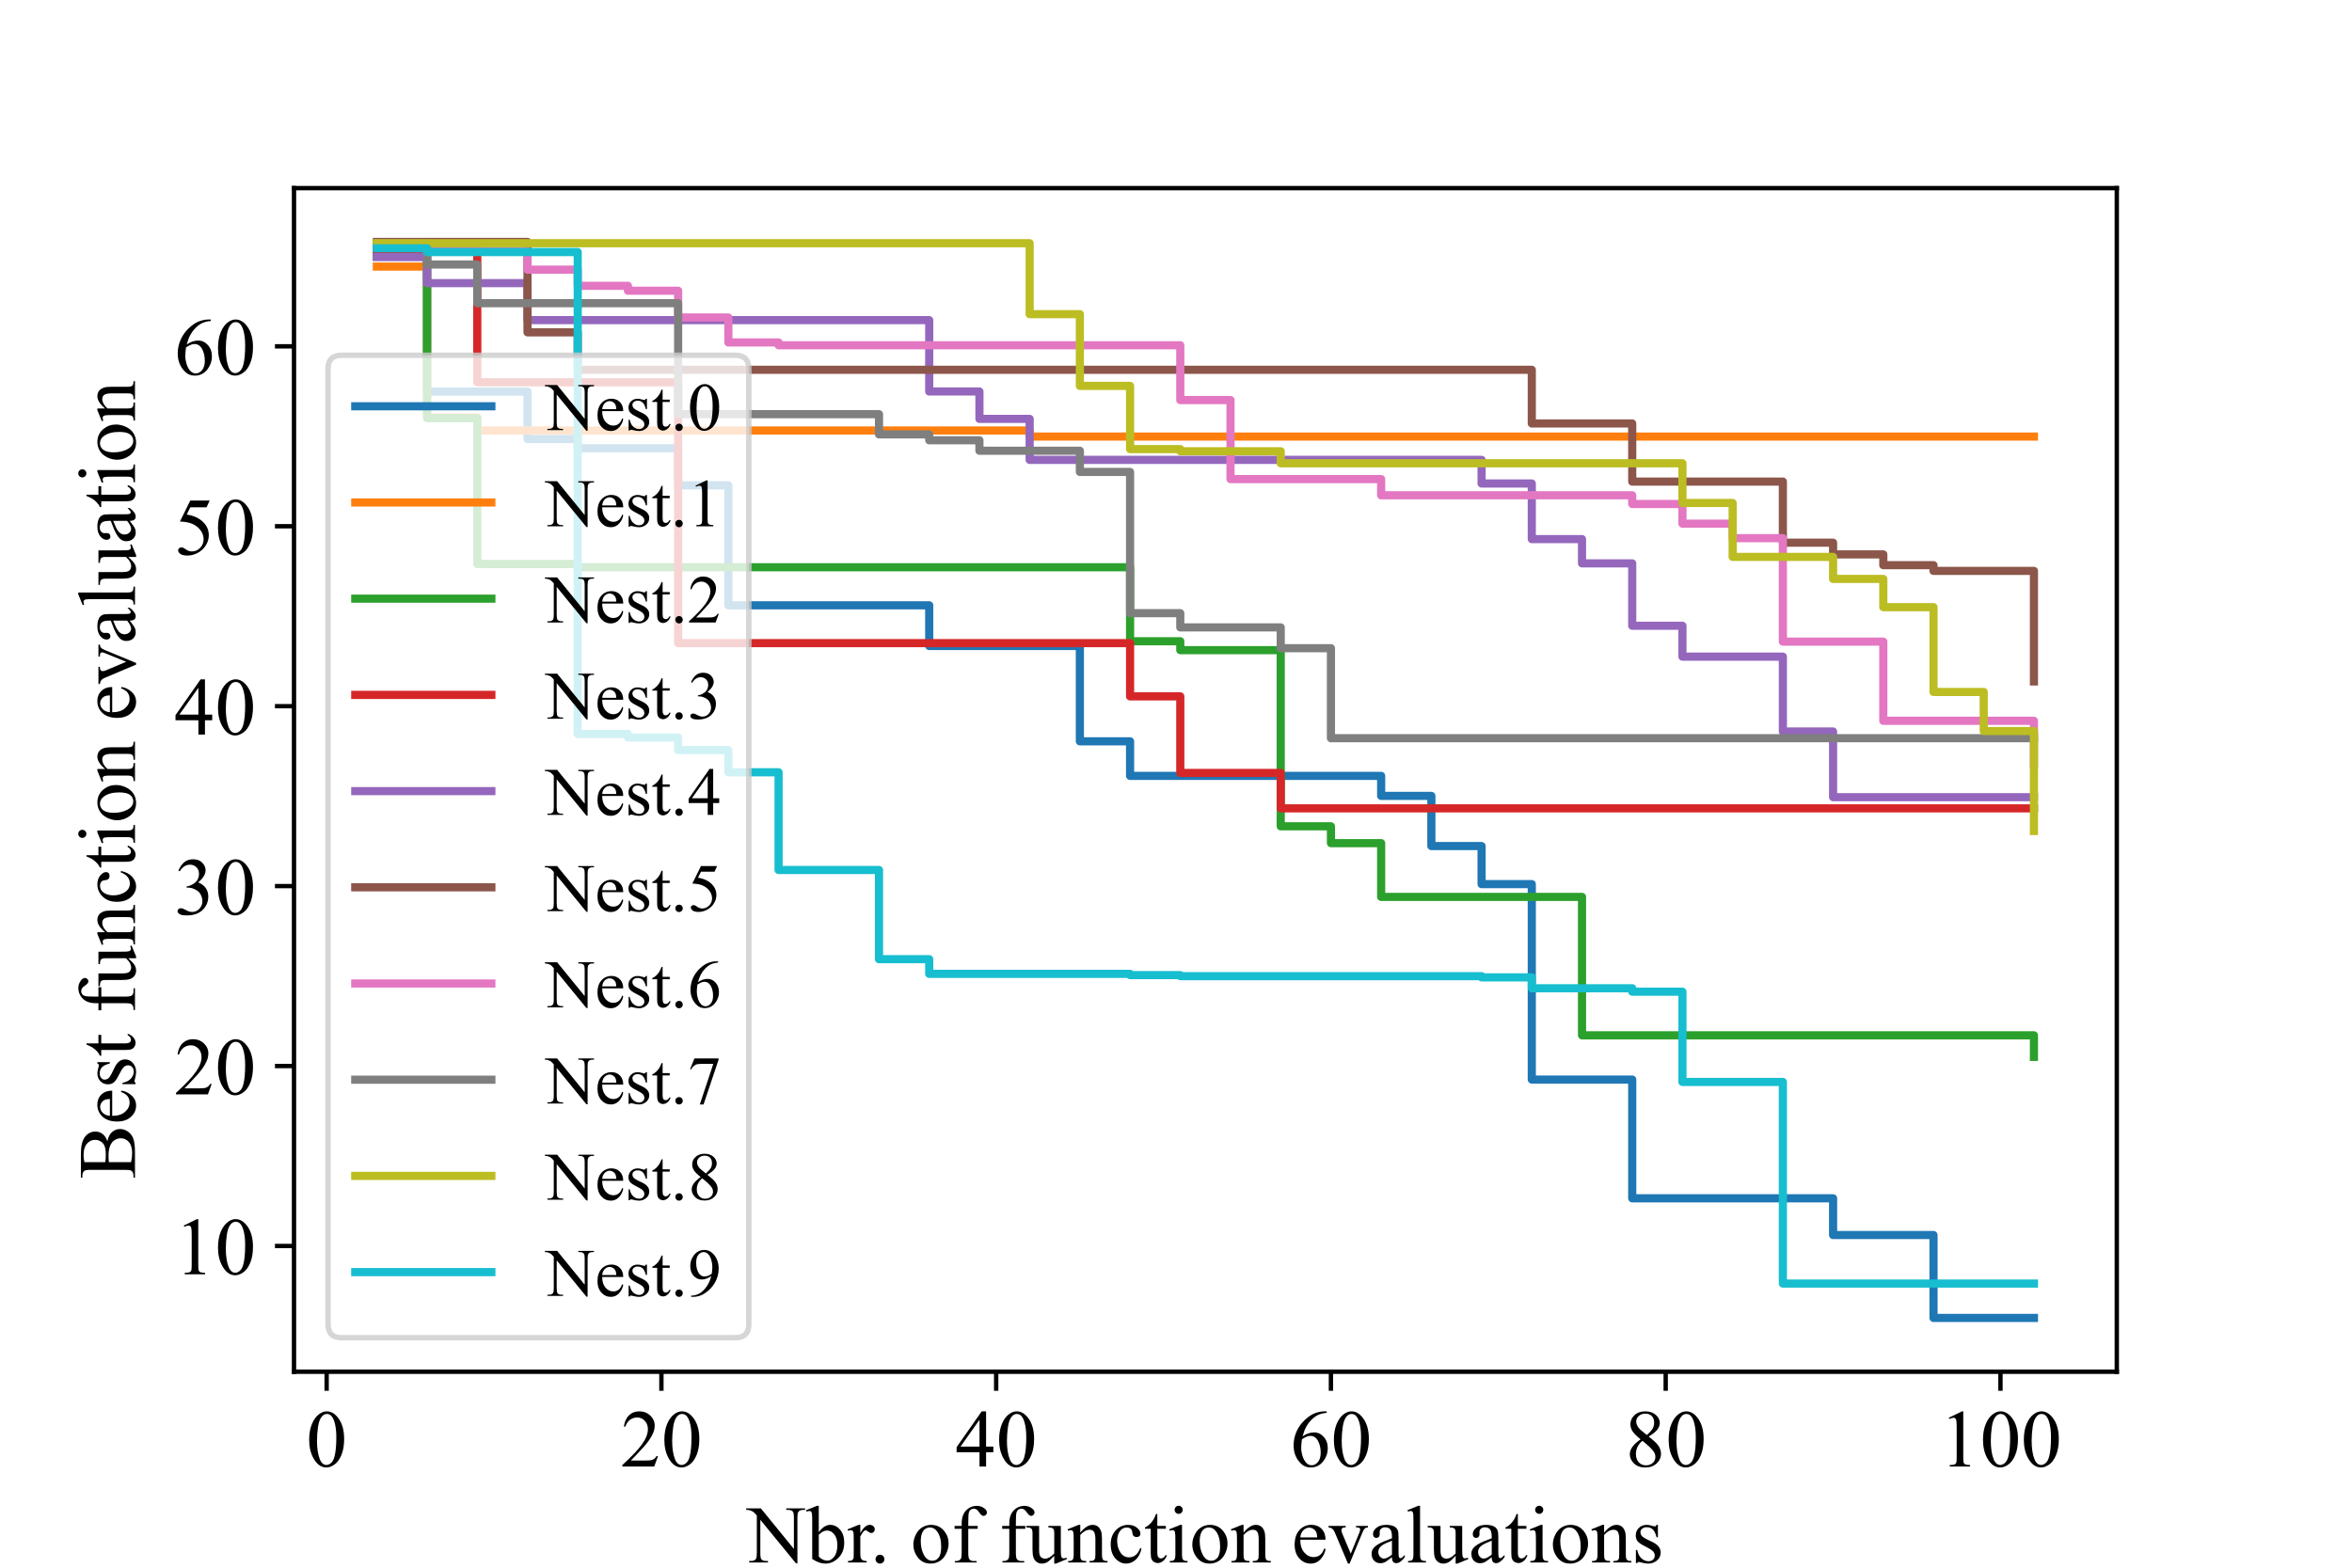 <?xml version="1.0" encoding="utf-8" standalone="no"?>
<!DOCTYPE svg PUBLIC "-//W3C//DTD SVG 1.1//EN"
  "http://www.w3.org/Graphics/SVG/1.1/DTD/svg11.dtd">
<!-- Created with matplotlib (https://matplotlib.org/) -->
<svg height="288pt" version="1.1" viewBox="0 0 432 288" width="432pt" xmlns="http://www.w3.org/2000/svg" xmlns:xlink="http://www.w3.org/1999/xlink">
 <defs>
  <style type="text/css">*{stroke-linecap:butt;stroke-linejoin:round;}</style>
 </defs>
 <g id="figure_1">
  <g id="patch_1">
   <path d="M 0 288 
L 432 288 
L 432 0 
L 0 0 
z
" style="fill:#ffffff;"/>
  </g>
  <g id="axes_1">
   <g id="patch_2">
    <path d="M 54 252 
L 388.8 252 
L 388.8 34.56 
L 54 34.56 
z
" style="fill:#ffffff;"/>
   </g>
   <g id="matplotlib.axis_1">
    <g id="xtick_1">
     <g id="line2d_1">
      <defs>
       <path d="M 0 0 
L 0 3.5 
" id="me12322fa14" style="stroke:#000000;stroke-width:0.8;"/>
      </defs>
      <g>
       <use style="stroke:#000000;stroke-width:0.8;" x="59.995" xlink:href="#me12322fa14" y="252"/>
      </g>
     </g>
     <g id="text_1">
      <!-- 0 -->
      <g transform="translate(56.245 269.416)scale(0.15 -0.15)">
       <defs>
        <path d="M 3.609 32.719 
Q 3.609 44.047 7.031 52.219 
Q 10.453 60.406 16.109 64.406 
Q 20.516 67.578 25.203 67.578 
Q 32.812 67.578 38.875 59.812 
Q 46.438 50.203 46.438 33.734 
Q 46.438 22.219 43.109 14.156 
Q 39.797 6.109 34.641 2.469 
Q 29.5 -1.172 24.703 -1.172 
Q 15.234 -1.172 8.938 10.016 
Q 3.609 19.438 3.609 32.719 
z
M 13.188 31.5 
Q 13.188 17.828 16.547 9.188 
Q 19.344 1.906 24.859 1.906 
Q 27.484 1.906 30.312 4.266 
Q 33.156 6.641 34.625 12.203 
Q 36.859 20.609 36.859 35.891 
Q 36.859 47.219 34.516 54.781 
Q 32.766 60.406 29.984 62.75 
Q 27.984 64.359 25.141 64.359 
Q 21.828 64.359 19.234 61.375 
Q 15.719 57.328 14.453 48.625 
Q 13.188 39.938 13.188 31.5 
z
" id="TimesNewRomanPSMT-48"/>
       </defs>
       <use xlink:href="#TimesNewRomanPSMT-48"/>
      </g>
     </g>
    </g>
    <g id="xtick_2">
     <g id="line2d_2">
      <g>
       <use style="stroke:#000000;stroke-width:0.8;" x="121.483" xlink:href="#me12322fa14" y="252"/>
      </g>
     </g>
     <g id="text_2">
      <!-- 20 -->
      <g transform="translate(113.983 269.416)scale(0.15 -0.15)">
       <defs>
        <path d="M 45.844 12.75 
L 41.219 0 
L 2.156 0 
L 2.156 1.812 
Q 19.391 17.531 26.422 27.484 
Q 33.453 37.453 33.453 45.703 
Q 33.453 52 29.594 56.047 
Q 25.734 60.109 20.359 60.109 
Q 15.484 60.109 11.594 57.25 
Q 7.719 54.391 5.859 48.875 
L 4.047 48.875 
Q 5.281 57.906 10.328 62.734 
Q 15.375 67.578 22.953 67.578 
Q 31 67.578 36.391 62.406 
Q 41.797 57.234 41.797 50.203 
Q 41.797 45.172 39.453 40.141 
Q 35.844 32.234 27.734 23.391 
Q 15.578 10.109 12.547 7.375 
L 29.828 7.375 
Q 35.109 7.375 37.234 7.766 
Q 39.359 8.156 41.062 9.344 
Q 42.781 10.547 44.047 12.75 
z
" id="TimesNewRomanPSMT-50"/>
       </defs>
       <use xlink:href="#TimesNewRomanPSMT-50"/>
       <use x="50" xlink:href="#TimesNewRomanPSMT-48"/>
      </g>
     </g>
    </g>
    <g id="xtick_3">
     <g id="line2d_3">
      <g>
       <use style="stroke:#000000;stroke-width:0.8;" x="182.97" xlink:href="#me12322fa14" y="252"/>
      </g>
     </g>
     <g id="text_3">
      <!-- 40 -->
      <g transform="translate(175.47 269.416)scale(0.15 -0.15)">
       <defs>
        <path d="M 46.531 24.422 
L 46.531 17.484 
L 37.641 17.484 
L 37.641 0 
L 29.594 0 
L 29.594 17.484 
L 1.562 17.484 
L 1.562 23.734 
L 32.281 67.578 
L 37.641 67.578 
L 37.641 24.422 
z
M 29.594 24.422 
L 29.594 57.281 
L 6.344 24.422 
z
" id="TimesNewRomanPSMT-52"/>
       </defs>
       <use xlink:href="#TimesNewRomanPSMT-52"/>
       <use x="50" xlink:href="#TimesNewRomanPSMT-48"/>
      </g>
     </g>
    </g>
    <g id="xtick_4">
     <g id="line2d_4">
      <g>
       <use style="stroke:#000000;stroke-width:0.8;" x="244.458" xlink:href="#me12322fa14" y="252"/>
      </g>
     </g>
     <g id="text_4">
      <!-- 60 -->
      <g transform="translate(236.958 269.416)scale(0.15 -0.15)">
       <defs>
        <path d="M 44.828 67.578 
L 44.828 65.766 
Q 38.375 65.141 34.297 63.203 
Q 30.219 61.281 26.234 57.328 
Q 22.266 53.375 19.656 48.516 
Q 17.047 43.656 15.281 36.969 
Q 22.312 41.797 29.391 41.797 
Q 36.188 41.797 41.156 36.328 
Q 46.141 30.859 46.141 22.266 
Q 46.141 13.969 41.109 7.125 
Q 35.062 -1.172 25.094 -1.172 
Q 18.312 -1.172 13.578 3.328 
Q 4.297 12.062 4.297 25.984 
Q 4.297 34.859 7.859 42.859 
Q 11.422 50.875 18.031 57.078 
Q 24.656 63.281 30.703 65.422 
Q 36.766 67.578 42 67.578 
z
M 14.453 33.406 
Q 13.578 26.812 13.578 22.75 
Q 13.578 18.062 15.312 12.562 
Q 17.047 7.078 20.453 3.859 
Q 22.953 1.562 26.516 1.562 
Q 30.766 1.562 34.109 5.562 
Q 37.453 9.578 37.453 17 
Q 37.453 25.344 34.125 31.438 
Q 30.812 37.547 24.703 37.547 
Q 22.859 37.547 20.734 36.766 
Q 18.609 35.984 14.453 33.406 
z
" id="TimesNewRomanPSMT-54"/>
       </defs>
       <use xlink:href="#TimesNewRomanPSMT-54"/>
       <use x="50" xlink:href="#TimesNewRomanPSMT-48"/>
      </g>
     </g>
    </g>
    <g id="xtick_5">
     <g id="line2d_5">
      <g>
       <use style="stroke:#000000;stroke-width:0.8;" x="305.945" xlink:href="#me12322fa14" y="252"/>
      </g>
     </g>
     <g id="text_5">
      <!-- 80 -->
      <g transform="translate(298.445 269.416)scale(0.15 -0.15)">
       <defs>
        <path d="M 19.188 33.344 
Q 11.328 39.797 9.047 43.703 
Q 6.781 47.609 6.781 51.812 
Q 6.781 58.25 11.766 62.906 
Q 16.75 67.578 25 67.578 
Q 33.016 67.578 37.891 63.234 
Q 42.781 58.891 42.781 53.328 
Q 42.781 49.609 40.141 45.75 
Q 37.5 41.891 29.156 36.672 
Q 37.75 30.031 40.531 26.219 
Q 44.234 21.234 44.234 15.719 
Q 44.234 8.734 38.906 3.781 
Q 33.594 -1.172 24.953 -1.172 
Q 15.531 -1.172 10.25 4.734 
Q 6.062 9.469 6.062 15.094 
Q 6.062 19.484 9.016 23.797 
Q 11.969 28.125 19.188 33.344 
z
M 26.859 38.578 
Q 32.719 43.844 34.281 46.891 
Q 35.844 49.953 35.844 53.812 
Q 35.844 58.938 32.953 61.844 
Q 30.078 64.75 25.094 64.75 
Q 20.125 64.75 17 61.859 
Q 13.875 58.984 13.875 55.125 
Q 13.875 52.594 15.156 50.047 
Q 16.453 47.516 18.844 45.219 
z
M 21.484 31.5 
Q 17.438 28.078 15.484 24.047 
Q 13.531 20.016 13.531 15.328 
Q 13.531 9.031 16.969 5.25 
Q 20.406 1.469 25.734 1.469 
Q 31 1.469 34.172 4.438 
Q 37.359 7.422 37.359 11.672 
Q 37.359 15.188 35.5 17.969 
Q 32.031 23.141 21.484 31.5 
z
" id="TimesNewRomanPSMT-56"/>
       </defs>
       <use xlink:href="#TimesNewRomanPSMT-56"/>
       <use x="50" xlink:href="#TimesNewRomanPSMT-48"/>
      </g>
     </g>
    </g>
    <g id="xtick_6">
     <g id="line2d_6">
      <g>
       <use style="stroke:#000000;stroke-width:0.8;" x="367.433" xlink:href="#me12322fa14" y="252"/>
      </g>
     </g>
     <g id="text_6">
      <!-- 100 -->
      <g transform="translate(356.183 269.416)scale(0.15 -0.15)">
       <defs>
        <path d="M 11.719 59.719 
L 27.828 67.578 
L 29.438 67.578 
L 29.438 11.672 
Q 29.438 6.109 29.906 4.734 
Q 30.375 3.375 31.828 2.641 
Q 33.297 1.906 37.797 1.812 
L 37.797 0 
L 12.891 0 
L 12.891 1.812 
Q 17.578 1.906 18.938 2.609 
Q 20.312 3.328 20.844 4.516 
Q 21.391 5.719 21.391 11.672 
L 21.391 47.406 
Q 21.391 54.641 20.906 56.688 
Q 20.562 58.25 19.656 58.984 
Q 18.75 59.719 17.484 59.719 
Q 15.672 59.719 12.453 58.203 
z
" id="TimesNewRomanPSMT-49"/>
       </defs>
       <use xlink:href="#TimesNewRomanPSMT-49"/>
       <use x="50" xlink:href="#TimesNewRomanPSMT-48"/>
       <use x="100" xlink:href="#TimesNewRomanPSMT-48"/>
      </g>
     </g>
    </g>
    <g id="text_7">
     <!-- Nbr. of function evaluations -->
     <g transform="translate(137.25 287.04)scale(0.15 -0.15)">
      <defs>
       <path d="M -1.312 66.219 
L 16.656 66.219 
L 57.125 16.547 
L 57.125 54.734 
Q 57.125 60.844 55.766 62.359 
Q 53.953 64.406 50.047 64.406 
L 47.75 64.406 
L 47.75 66.219 
L 70.797 66.219 
L 70.797 64.406 
L 68.453 64.406 
Q 64.266 64.406 62.5 61.859 
Q 61.422 60.297 61.422 54.734 
L 61.422 -1.078 
L 59.672 -1.078 
L 16.016 52.25 
L 16.016 11.469 
Q 16.016 5.375 17.328 3.859 
Q 19.188 1.812 23.047 1.812 
L 25.391 1.812 
L 25.391 0 
L 2.344 0 
L 2.344 1.812 
L 4.641 1.812 
Q 8.891 1.812 10.641 4.344 
Q 11.719 5.906 11.719 11.469 
L 11.719 57.516 
Q 8.844 60.891 7.344 61.953 
Q 5.859 63.031 2.984 63.969 
Q 1.562 64.406 -1.312 64.406 
z
" id="TimesNewRomanPSMT-78"/>
       <path d="M 15.375 37.016 
Q 21.875 46.047 29.391 46.047 
Q 36.281 46.047 41.406 40.156 
Q 46.531 34.281 46.531 24.078 
Q 46.531 12.156 38.625 4.891 
Q 31.844 -1.375 23.484 -1.375 
Q 19.578 -1.375 15.547 0.047 
Q 11.531 1.469 7.328 4.297 
L 7.328 50.641 
Q 7.328 58.25 6.953 60 
Q 6.594 61.766 5.812 62.391 
Q 5.031 63.031 3.859 63.031 
Q 2.484 63.031 0.438 62.25 
L -0.25 63.969 
L 13.188 69.438 
L 15.375 69.438 
z
M 15.375 33.891 
L 15.375 7.125 
Q 17.875 4.688 20.531 3.438 
Q 23.188 2.203 25.984 2.203 
Q 30.422 2.203 34.25 7.078 
Q 38.094 11.969 38.094 21.297 
Q 38.094 29.891 34.25 34.5 
Q 30.422 39.109 25.531 39.109 
Q 22.953 39.109 20.359 37.797 
Q 18.406 36.812 15.375 33.891 
z
" id="TimesNewRomanPSMT-98"/>
       <path d="M 16.219 46.047 
L 16.219 35.984 
Q 21.828 46.047 27.734 46.047 
Q 30.422 46.047 32.172 44.406 
Q 33.938 42.781 33.938 40.625 
Q 33.938 38.719 32.656 37.391 
Q 31.391 36.078 29.641 36.078 
Q 27.938 36.078 25.812 37.766 
Q 23.688 39.453 22.656 39.453 
Q 21.781 39.453 20.75 38.484 
Q 18.562 36.469 16.219 31.891 
L 16.219 10.453 
Q 16.219 6.734 17.141 4.828 
Q 17.781 3.516 19.391 2.641 
Q 21 1.766 24.031 1.766 
L 24.031 0 
L 1.125 0 
L 1.125 1.766 
Q 4.547 1.766 6.203 2.828 
Q 7.422 3.609 7.906 5.328 
Q 8.156 6.156 8.156 10.062 
L 8.156 27.391 
Q 8.156 35.203 7.828 36.688 
Q 7.516 38.188 6.656 38.859 
Q 5.812 39.547 4.547 39.547 
Q 3.031 39.547 1.125 38.812 
L 0.641 40.578 
L 14.156 46.047 
z
" id="TimesNewRomanPSMT-114"/>
       <path d="M 12.5 9.469 
Q 14.797 9.469 16.359 7.875 
Q 17.922 6.297 17.922 4.047 
Q 17.922 1.812 16.328 0.219 
Q 14.75 -1.375 12.5 -1.375 
Q 10.25 -1.375 8.656 0.219 
Q 7.078 1.812 7.078 4.047 
Q 7.078 6.344 8.656 7.906 
Q 10.25 9.469 12.5 9.469 
z
" id="TimesNewRomanPSMT-46"/>
       <path id="TimesNewRomanPSMT-32"/>
       <path d="M 25 46.047 
Q 35.156 46.047 41.312 38.328 
Q 46.531 31.734 46.531 23.188 
Q 46.531 17.188 43.641 11.031 
Q 40.766 4.891 35.719 1.75 
Q 30.672 -1.375 24.469 -1.375 
Q 14.359 -1.375 8.406 6.688 
Q 3.375 13.484 3.375 21.922 
Q 3.375 28.078 6.422 34.156 
Q 9.469 40.234 14.453 43.141 
Q 19.438 46.047 25 46.047 
z
M 23.484 42.875 
Q 20.906 42.875 18.281 41.328 
Q 15.672 39.797 14.062 35.938 
Q 12.453 32.078 12.453 26.031 
Q 12.453 16.266 16.328 9.172 
Q 20.219 2.094 26.562 2.094 
Q 31.297 2.094 34.375 6 
Q 37.453 9.906 37.453 19.438 
Q 37.453 31.344 32.328 38.188 
Q 28.859 42.875 23.484 42.875 
z
" id="TimesNewRomanPSMT-111"/>
       <path d="M 20.609 41.219 
L 20.609 11.812 
Q 20.609 5.562 21.969 3.906 
Q 23.781 1.766 26.812 1.766 
L 30.859 1.766 
L 30.859 0 
L 4.156 0 
L 4.156 1.766 
L 6.156 1.766 
Q 8.109 1.766 9.719 2.734 
Q 11.328 3.719 11.938 5.375 
Q 12.547 7.031 12.547 11.812 
L 12.547 41.219 
L 3.859 41.219 
L 3.859 44.734 
L 12.547 44.734 
L 12.547 47.656 
Q 12.547 54.344 14.688 58.984 
Q 16.844 63.625 21.266 66.484 
Q 25.688 69.344 31.203 69.344 
Q 36.328 69.344 40.625 66.016 
Q 43.453 63.812 43.453 61.078 
Q 43.453 59.625 42.188 58.328 
Q 40.922 57.031 39.453 57.031 
Q 38.328 57.031 37.078 57.828 
Q 35.844 58.641 34.031 61.297 
Q 32.234 63.969 30.719 64.891 
Q 29.203 65.828 27.344 65.828 
Q 25.094 65.828 23.531 64.625 
Q 21.969 63.422 21.281 60.906 
Q 20.609 58.406 20.609 47.953 
L 20.609 44.734 
L 32.125 44.734 
L 32.125 41.219 
z
" id="TimesNewRomanPSMT-102"/>
       <path d="M 42.328 44.734 
L 42.328 17.625 
Q 42.328 9.859 42.688 8.125 
Q 43.062 6.391 43.859 5.703 
Q 44.672 5.031 45.75 5.031 
Q 47.266 5.031 49.172 5.859 
L 49.859 4.156 
L 36.469 -1.375 
L 34.281 -1.375 
L 34.281 8.109 
Q 28.516 1.859 25.484 0.234 
Q 22.469 -1.375 19.094 -1.375 
Q 15.328 -1.375 12.562 0.797 
Q 9.812 2.984 8.734 6.391 
Q 7.672 9.812 7.672 16.062 
L 7.672 36.031 
Q 7.672 39.203 6.984 40.422 
Q 6.297 41.656 4.953 42.312 
Q 3.609 42.969 0.094 42.922 
L 0.094 44.734 
L 15.766 44.734 
L 15.766 14.797 
Q 15.766 8.547 17.938 6.594 
Q 20.125 4.641 23.188 4.641 
Q 25.297 4.641 27.953 5.953 
Q 30.609 7.281 34.281 10.984 
L 34.281 36.328 
Q 34.281 40.141 32.891 41.484 
Q 31.5 42.828 27.094 42.922 
L 27.094 44.734 
z
" id="TimesNewRomanPSMT-117"/>
       <path d="M 16.156 36.578 
Q 24.031 46.047 31.156 46.047 
Q 34.812 46.047 37.453 44.219 
Q 40.094 42.391 41.656 38.188 
Q 42.719 35.25 42.719 29.203 
L 42.719 10.109 
Q 42.719 5.859 43.406 4.344 
Q 43.953 3.125 45.141 2.438 
Q 46.344 1.766 49.562 1.766 
L 49.562 0 
L 27.438 0 
L 27.438 1.766 
L 28.375 1.766 
Q 31.5 1.766 32.734 2.703 
Q 33.984 3.656 34.469 5.516 
Q 34.672 6.25 34.672 10.109 
L 34.672 28.422 
Q 34.672 34.516 33.078 37.281 
Q 31.5 40.047 27.734 40.047 
Q 21.922 40.047 16.156 33.688 
L 16.156 10.109 
Q 16.156 5.562 16.703 4.5 
Q 17.391 3.078 18.578 2.422 
Q 19.781 1.766 23.438 1.766 
L 23.438 0 
L 1.312 0 
L 1.312 1.766 
L 2.297 1.766 
Q 5.719 1.766 6.906 3.484 
Q 8.109 5.219 8.109 10.109 
L 8.109 26.703 
Q 8.109 34.766 7.734 36.516 
Q 7.375 38.281 6.609 38.906 
Q 5.859 39.547 4.594 39.547 
Q 3.219 39.547 1.312 38.812 
L 0.594 40.578 
L 14.062 46.047 
L 16.156 46.047 
z
" id="TimesNewRomanPSMT-110"/>
       <path d="M 41.109 17 
Q 39.312 8.156 34.031 3.391 
Q 28.766 -1.375 22.359 -1.375 
Q 14.75 -1.375 9.078 5.016 
Q 3.422 11.422 3.422 22.312 
Q 3.422 32.859 9.688 39.453 
Q 15.969 46.047 24.75 46.047 
Q 31.344 46.047 35.594 42.547 
Q 39.844 39.062 39.844 35.297 
Q 39.844 33.453 38.641 32.297 
Q 37.453 31.156 35.297 31.156 
Q 32.422 31.156 30.953 33.016 
Q 30.125 34.031 29.859 36.906 
Q 29.594 39.797 27.875 41.312 
Q 26.172 42.781 23.141 42.781 
Q 18.266 42.781 15.281 39.156 
Q 11.328 34.375 11.328 26.516 
Q 11.328 18.5 15.25 12.375 
Q 19.188 6.25 25.875 6.25 
Q 30.672 6.25 34.469 9.516 
Q 37.156 11.766 39.703 17.672 
z
" id="TimesNewRomanPSMT-99"/>
       <path d="M 16.109 59.422 
L 16.109 44.734 
L 26.562 44.734 
L 26.562 41.312 
L 16.109 41.312 
L 16.109 12.312 
Q 16.109 7.953 17.359 6.438 
Q 18.609 4.938 20.562 4.938 
Q 22.172 4.938 23.688 5.938 
Q 25.203 6.938 26.031 8.891 
L 27.938 8.891 
Q 26.219 4.109 23.094 1.688 
Q 19.969 -0.734 16.656 -0.734 
Q 14.406 -0.734 12.25 0.516 
Q 10.109 1.766 9.078 4.078 
Q 8.062 6.391 8.062 11.234 
L 8.062 41.312 
L 0.984 41.312 
L 0.984 42.922 
Q 3.656 44 6.469 46.562 
Q 9.281 49.125 11.469 52.641 
Q 12.594 54.5 14.594 59.422 
z
" id="TimesNewRomanPSMT-116"/>
       <path d="M 14.5 69.438 
Q 16.547 69.438 17.984 67.984 
Q 19.438 66.547 19.438 64.5 
Q 19.438 62.453 17.984 60.984 
Q 16.547 59.516 14.5 59.516 
Q 12.453 59.516 10.984 60.984 
Q 9.516 62.453 9.516 64.5 
Q 9.516 66.547 10.953 67.984 
Q 12.406 69.438 14.5 69.438 
z
M 18.562 46.047 
L 18.562 10.109 
Q 18.562 5.906 19.172 4.516 
Q 19.781 3.125 20.969 2.438 
Q 22.172 1.766 25.344 1.766 
L 25.344 0 
L 3.609 0 
L 3.609 1.766 
Q 6.891 1.766 8 2.391 
Q 9.125 3.031 9.781 4.484 
Q 10.453 5.953 10.453 10.109 
L 10.453 27.344 
Q 10.453 34.625 10.016 36.766 
Q 9.672 38.328 8.938 38.938 
Q 8.203 39.547 6.938 39.547 
Q 5.562 39.547 3.609 38.812 
L 2.938 40.578 
L 16.406 46.047 
z
" id="TimesNewRomanPSMT-105"/>
       <path d="M 10.641 27.875 
Q 10.594 17.922 15.484 12.25 
Q 20.359 6.594 26.953 6.594 
Q 31.344 6.594 34.594 9 
Q 37.844 11.422 40.047 17.281 
L 41.547 16.312 
Q 40.531 9.625 35.594 4.125 
Q 30.672 -1.375 23.25 -1.375 
Q 15.188 -1.375 9.453 4.906 
Q 3.719 11.188 3.719 21.781 
Q 3.719 33.25 9.594 39.672 
Q 15.484 46.094 24.359 46.094 
Q 31.891 46.094 36.719 41.141 
Q 41.547 36.188 41.547 27.875 
z
M 10.641 30.719 
L 31.344 30.719 
Q 31.109 35.016 30.328 36.766 
Q 29.109 39.5 26.688 41.062 
Q 24.266 42.625 21.625 42.625 
Q 17.578 42.625 14.375 39.469 
Q 11.188 36.328 10.641 30.719 
z
" id="TimesNewRomanPSMT-101"/>
       <path d="M 0.828 44.734 
L 21.875 44.734 
L 21.875 42.922 
L 20.516 42.922 
Q 18.609 42.922 17.609 41.984 
Q 16.609 41.062 16.609 39.5 
Q 16.609 37.797 17.625 35.453 
L 28.031 10.75 
L 38.484 36.375 
Q 39.594 39.109 39.594 40.531 
Q 39.594 41.219 39.203 41.656 
Q 38.672 42.391 37.844 42.656 
Q 37.016 42.922 34.469 42.922 
L 34.469 44.734 
L 49.078 44.734 
L 49.078 42.922 
Q 46.531 42.719 45.562 41.891 
Q 43.844 40.438 42.484 37.016 
L 26.609 -1.375 
L 24.609 -1.375 
L 8.641 36.375 
Q 7.562 39.016 6.578 40.156 
Q 5.609 41.312 4.109 42.094 
Q 3.266 42.531 0.828 42.922 
z
" id="TimesNewRomanPSMT-118"/>
       <path d="M 28.469 6.453 
Q 21.578 1.125 19.828 0.297 
Q 17.188 -0.922 14.203 -0.922 
Q 9.578 -0.922 6.562 2.25 
Q 3.562 5.422 3.562 10.594 
Q 3.562 13.875 5.031 16.266 
Q 7.031 19.578 11.984 22.5 
Q 16.938 25.438 28.469 29.641 
L 28.469 31.391 
Q 28.469 38.094 26.344 40.578 
Q 24.219 43.062 20.172 43.062 
Q 17.094 43.062 15.281 41.406 
Q 13.422 39.75 13.422 37.594 
L 13.531 34.766 
Q 13.531 32.516 12.375 31.297 
Q 11.234 30.078 9.375 30.078 
Q 7.562 30.078 6.422 31.344 
Q 5.281 32.625 5.281 34.812 
Q 5.281 39.016 9.578 42.531 
Q 13.875 46.047 21.625 46.047 
Q 27.594 46.047 31.391 44.047 
Q 34.281 42.531 35.641 39.312 
Q 36.531 37.203 36.531 30.719 
L 36.531 15.531 
Q 36.531 9.125 36.766 7.688 
Q 37.016 6.25 37.578 5.766 
Q 38.141 5.281 38.875 5.281 
Q 39.656 5.281 40.234 5.609 
Q 41.266 6.25 44.188 9.188 
L 44.188 6.453 
Q 38.719 -0.875 33.734 -0.875 
Q 31.344 -0.875 29.922 0.781 
Q 28.516 2.438 28.469 6.453 
z
M 28.469 9.625 
L 28.469 26.656 
Q 21.094 23.734 18.953 22.516 
Q 15.094 20.359 13.422 18.016 
Q 11.766 15.672 11.766 12.891 
Q 11.766 9.375 13.859 7.047 
Q 15.969 4.734 18.703 4.734 
Q 22.406 4.734 28.469 9.625 
z
" id="TimesNewRomanPSMT-97"/>
       <path d="M 18.5 69.438 
L 18.5 10.109 
Q 18.5 5.906 19.109 4.531 
Q 19.734 3.172 21 2.469 
Q 22.266 1.766 25.734 1.766 
L 25.734 0 
L 3.812 0 
L 3.812 1.766 
Q 6.891 1.766 8 2.391 
Q 9.125 3.031 9.766 4.484 
Q 10.406 5.953 10.406 10.109 
L 10.406 50.734 
Q 10.406 58.297 10.062 60.031 
Q 9.719 61.766 8.953 62.391 
Q 8.203 63.031 7.031 63.031 
Q 5.766 63.031 3.812 62.25 
L 2.984 63.969 
L 16.312 69.438 
z
" id="TimesNewRomanPSMT-108"/>
       <path d="M 32.031 46.047 
L 32.031 30.812 
L 30.422 30.812 
Q 28.562 37.984 25.656 40.578 
Q 22.75 43.172 18.266 43.172 
Q 14.844 43.172 12.734 41.359 
Q 10.641 39.547 10.641 37.359 
Q 10.641 34.625 12.203 32.672 
Q 13.719 30.672 18.359 28.422 
L 25.484 24.953 
Q 35.406 20.125 35.406 12.203 
Q 35.406 6.109 30.781 2.359 
Q 26.172 -1.375 20.453 -1.375 
Q 16.359 -1.375 11.078 0.094 
Q 9.469 0.594 8.453 0.594 
Q 7.328 0.594 6.688 -0.688 
L 5.078 -0.688 
L 5.078 15.281 
L 6.688 15.281 
Q 8.062 8.453 11.906 4.984 
Q 15.766 1.516 20.562 1.516 
Q 23.922 1.516 26.047 3.484 
Q 28.172 5.469 28.172 8.25 
Q 28.172 11.625 25.797 13.922 
Q 23.438 16.219 16.359 19.734 
Q 9.281 23.25 7.078 26.078 
Q 4.891 28.859 4.891 33.109 
Q 4.891 38.625 8.672 42.328 
Q 12.453 46.047 18.453 46.047 
Q 21.094 46.047 24.859 44.922 
Q 27.344 44.188 28.172 44.188 
Q 28.953 44.188 29.391 44.531 
Q 29.828 44.875 30.422 46.047 
z
" id="TimesNewRomanPSMT-115"/>
      </defs>
      <use xlink:href="#TimesNewRomanPSMT-78"/>
      <use x="72.217" xlink:href="#TimesNewRomanPSMT-98"/>
      <use x="122.217" xlink:href="#TimesNewRomanPSMT-114"/>
      <use x="150.018" xlink:href="#TimesNewRomanPSMT-46"/>
      <use x="175.018" xlink:href="#TimesNewRomanPSMT-32"/>
      <use x="200.018" xlink:href="#TimesNewRomanPSMT-111"/>
      <use x="250.018" xlink:href="#TimesNewRomanPSMT-102"/>
      <use x="283.318" xlink:href="#TimesNewRomanPSMT-32"/>
      <use x="308.318" xlink:href="#TimesNewRomanPSMT-102"/>
      <use x="341.619" xlink:href="#TimesNewRomanPSMT-117"/>
      <use x="391.619" xlink:href="#TimesNewRomanPSMT-110"/>
      <use x="441.619" xlink:href="#TimesNewRomanPSMT-99"/>
      <use x="486.004" xlink:href="#TimesNewRomanPSMT-116"/>
      <use x="513.787" xlink:href="#TimesNewRomanPSMT-105"/>
      <use x="541.57" xlink:href="#TimesNewRomanPSMT-111"/>
      <use x="591.57" xlink:href="#TimesNewRomanPSMT-110"/>
      <use x="641.57" xlink:href="#TimesNewRomanPSMT-32"/>
      <use x="666.57" xlink:href="#TimesNewRomanPSMT-101"/>
      <use x="710.955" xlink:href="#TimesNewRomanPSMT-118"/>
      <use x="760.955" xlink:href="#TimesNewRomanPSMT-97"/>
      <use x="805.34" xlink:href="#TimesNewRomanPSMT-108"/>
      <use x="833.123" xlink:href="#TimesNewRomanPSMT-117"/>
      <use x="883.123" xlink:href="#TimesNewRomanPSMT-97"/>
      <use x="927.508" xlink:href="#TimesNewRomanPSMT-116"/>
      <use x="955.291" xlink:href="#TimesNewRomanPSMT-105"/>
      <use x="983.074" xlink:href="#TimesNewRomanPSMT-111"/>
      <use x="1033.074" xlink:href="#TimesNewRomanPSMT-110"/>
      <use x="1083.074" xlink:href="#TimesNewRomanPSMT-115"/>
     </g>
    </g>
   </g>
   <g id="matplotlib.axis_2">
    <g id="ytick_1">
     <g id="line2d_7">
      <defs>
       <path d="M 0 0 
L -3.5 0 
" id="m13d35bc85d" style="stroke:#000000;stroke-width:0.8;"/>
      </defs>
      <g>
       <use style="stroke:#000000;stroke-width:0.8;" x="54" xlink:href="#m13d35bc85d" y="228.895"/>
      </g>
     </g>
     <g id="text_8">
      <!-- 10 -->
      <g transform="translate(32 234.103)scale(0.15 -0.15)">
       <use xlink:href="#TimesNewRomanPSMT-49"/>
       <use x="50" xlink:href="#TimesNewRomanPSMT-48"/>
      </g>
     </g>
    </g>
    <g id="ytick_2">
     <g id="line2d_8">
      <g>
       <use style="stroke:#000000;stroke-width:0.8;" x="54" xlink:href="#m13d35bc85d" y="195.841"/>
      </g>
     </g>
     <g id="text_9">
      <!-- 20 -->
      <g transform="translate(32 201.049)scale(0.15 -0.15)">
       <use xlink:href="#TimesNewRomanPSMT-50"/>
       <use x="50" xlink:href="#TimesNewRomanPSMT-48"/>
      </g>
     </g>
    </g>
    <g id="ytick_3">
     <g id="line2d_9">
      <g>
       <use style="stroke:#000000;stroke-width:0.8;" x="54" xlink:href="#m13d35bc85d" y="162.786"/>
      </g>
     </g>
     <g id="text_10">
      <!-- 30 -->
      <g transform="translate(32 167.994)scale(0.15 -0.15)">
       <defs>
        <path d="M 5.078 53.609 
Q 7.906 60.297 12.219 63.938 
Q 16.547 67.578 23 67.578 
Q 30.953 67.578 35.203 62.406 
Q 38.422 58.547 38.422 54.156 
Q 38.422 46.922 29.344 39.203 
Q 35.453 36.812 38.578 32.375 
Q 41.703 27.938 41.703 21.922 
Q 41.703 13.328 36.234 7.031 
Q 29.109 -1.172 15.578 -1.172 
Q 8.891 -1.172 6.469 0.484 
Q 4.047 2.156 4.047 4.047 
Q 4.047 5.469 5.188 6.547 
Q 6.344 7.625 7.953 7.625 
Q 9.188 7.625 10.453 7.234 
Q 11.281 6.984 14.203 5.438 
Q 17.141 3.906 18.266 3.609 
Q 20.062 3.078 22.125 3.078 
Q 27.094 3.078 30.781 6.938 
Q 34.469 10.797 34.469 16.062 
Q 34.469 19.922 32.766 23.578 
Q 31.5 26.312 29.984 27.734 
Q 27.875 29.688 24.219 31.266 
Q 20.562 32.859 16.75 32.859 
L 15.188 32.859 
L 15.188 34.328 
Q 19.047 34.812 22.922 37.109 
Q 26.812 39.406 28.562 42.625 
Q 30.328 45.844 30.328 49.703 
Q 30.328 54.734 27.172 57.828 
Q 24.031 60.938 19.344 60.938 
Q 11.766 60.938 6.688 52.828 
z
" id="TimesNewRomanPSMT-51"/>
       </defs>
       <use xlink:href="#TimesNewRomanPSMT-51"/>
       <use x="50" xlink:href="#TimesNewRomanPSMT-48"/>
      </g>
     </g>
    </g>
    <g id="ytick_4">
     <g id="line2d_10">
      <g>
       <use style="stroke:#000000;stroke-width:0.8;" x="54" xlink:href="#m13d35bc85d" y="129.732"/>
      </g>
     </g>
     <g id="text_11">
      <!-- 40 -->
      <g transform="translate(32 134.94)scale(0.15 -0.15)">
       <use xlink:href="#TimesNewRomanPSMT-52"/>
       <use x="50" xlink:href="#TimesNewRomanPSMT-48"/>
      </g>
     </g>
    </g>
    <g id="ytick_5">
     <g id="line2d_11">
      <g>
       <use style="stroke:#000000;stroke-width:0.8;" x="54" xlink:href="#m13d35bc85d" y="96.677"/>
      </g>
     </g>
     <g id="text_12">
      <!-- 50 -->
      <g transform="translate(32 101.885)scale(0.15 -0.15)">
       <defs>
        <path d="M 43.406 66.219 
L 39.594 57.906 
L 19.672 57.906 
L 15.328 49.031 
Q 28.266 47.125 35.844 39.406 
Q 42.328 32.766 42.328 23.781 
Q 42.328 18.562 40.203 14.109 
Q 38.094 9.672 34.859 6.547 
Q 31.641 3.422 27.688 1.516 
Q 22.078 -1.172 16.156 -1.172 
Q 10.203 -1.172 7.484 0.844 
Q 4.781 2.875 4.781 5.328 
Q 4.781 6.688 5.906 7.734 
Q 7.031 8.797 8.734 8.797 
Q 10.016 8.797 10.969 8.406 
Q 11.922 8.016 14.203 6.391 
Q 17.875 3.859 21.625 3.859 
Q 27.344 3.859 31.656 8.172 
Q 35.984 12.5 35.984 18.703 
Q 35.984 24.703 32.125 29.906 
Q 28.266 35.109 21.484 37.938 
Q 16.156 40.141 6.984 40.484 
L 19.672 66.219 
z
" id="TimesNewRomanPSMT-53"/>
       </defs>
       <use xlink:href="#TimesNewRomanPSMT-53"/>
       <use x="50" xlink:href="#TimesNewRomanPSMT-48"/>
      </g>
     </g>
    </g>
    <g id="ytick_6">
     <g id="line2d_12">
      <g>
       <use style="stroke:#000000;stroke-width:0.8;" x="54" xlink:href="#m13d35bc85d" y="63.623"/>
      </g>
     </g>
     <g id="text_13">
      <!-- 60 -->
      <g transform="translate(32 68.831)scale(0.15 -0.15)">
       <use xlink:href="#TimesNewRomanPSMT-54"/>
       <use x="50" xlink:href="#TimesNewRomanPSMT-48"/>
      </g>
     </g>
    </g>
    <g id="text_14">
     <!-- Best function evaluation -->
     <g transform="translate(24.791 216.597)rotate(-90)scale(0.15 -0.15)">
      <defs>
       <path d="M 46.188 33.797 
Q 53.078 32.328 56.5 29.109 
Q 61.234 24.609 61.234 18.109 
Q 61.234 13.188 58.109 8.672 
Q 54.984 4.156 49.531 2.078 
Q 44.094 0 32.906 0 
L 1.656 0 
L 1.656 1.812 
L 4.156 1.812 
Q 8.297 1.812 10.109 4.438 
Q 11.234 6.156 11.234 11.719 
L 11.234 54.5 
Q 11.234 60.641 9.812 62.25 
Q 7.906 64.406 4.156 64.406 
L 1.656 64.406 
L 1.656 66.219 
L 30.281 66.219 
Q 38.281 66.219 43.109 65.047 
Q 50.438 63.281 54.297 58.812 
Q 58.156 54.344 58.156 48.531 
Q 58.156 43.562 55.125 39.625 
Q 52.094 35.688 46.188 33.797 
z
M 20.609 36.422 
Q 22.406 36.078 24.719 35.906 
Q 27.047 35.75 29.828 35.75 
Q 36.969 35.75 40.547 37.281 
Q 44.141 38.812 46.047 41.984 
Q 47.953 45.172 47.953 48.922 
Q 47.953 54.734 43.219 58.828 
Q 38.484 62.938 29.391 62.938 
Q 24.516 62.938 20.609 61.859 
z
M 20.609 4.781 
Q 26.266 3.469 31.781 3.469 
Q 40.625 3.469 45.266 7.438 
Q 49.906 11.422 49.906 17.281 
Q 49.906 21.141 47.797 24.703 
Q 45.703 28.266 40.969 30.312 
Q 36.234 32.375 29.25 32.375 
Q 26.219 32.375 24.062 32.266 
Q 21.922 32.172 20.609 31.938 
z
" id="TimesNewRomanPSMT-66"/>
      </defs>
      <use xlink:href="#TimesNewRomanPSMT-66"/>
      <use x="66.699" xlink:href="#TimesNewRomanPSMT-101"/>
      <use x="111.084" xlink:href="#TimesNewRomanPSMT-115"/>
      <use x="150" xlink:href="#TimesNewRomanPSMT-116"/>
      <use x="177.783" xlink:href="#TimesNewRomanPSMT-32"/>
      <use x="202.783" xlink:href="#TimesNewRomanPSMT-102"/>
      <use x="236.084" xlink:href="#TimesNewRomanPSMT-117"/>
      <use x="286.084" xlink:href="#TimesNewRomanPSMT-110"/>
      <use x="336.084" xlink:href="#TimesNewRomanPSMT-99"/>
      <use x="380.469" xlink:href="#TimesNewRomanPSMT-116"/>
      <use x="408.252" xlink:href="#TimesNewRomanPSMT-105"/>
      <use x="436.035" xlink:href="#TimesNewRomanPSMT-111"/>
      <use x="486.035" xlink:href="#TimesNewRomanPSMT-110"/>
      <use x="536.035" xlink:href="#TimesNewRomanPSMT-32"/>
      <use x="561.035" xlink:href="#TimesNewRomanPSMT-101"/>
      <use x="605.42" xlink:href="#TimesNewRomanPSMT-118"/>
      <use x="655.42" xlink:href="#TimesNewRomanPSMT-97"/>
      <use x="699.805" xlink:href="#TimesNewRomanPSMT-108"/>
      <use x="727.588" xlink:href="#TimesNewRomanPSMT-117"/>
      <use x="777.588" xlink:href="#TimesNewRomanPSMT-97"/>
      <use x="821.973" xlink:href="#TimesNewRomanPSMT-116"/>
      <use x="849.756" xlink:href="#TimesNewRomanPSMT-105"/>
      <use x="877.539" xlink:href="#TimesNewRomanPSMT-111"/>
      <use x="927.539" xlink:href="#TimesNewRomanPSMT-110"/>
     </g>
    </g>
   </g>
   <g id="line2d_13">
    <path clip-path="url(#p79bddc122d)" d="M 69.218 45.852 
L 78.441 45.852 
L 78.441 71.938 
L 87.664 71.938 
L 87.664 71.938 
L 96.888 71.938 
L 96.888 80.655 
L 106.111 80.655 
L 106.111 82.351 
L 115.334 82.351 
L 115.334 82.351 
L 124.557 82.351 
L 124.557 89.158 
L 133.78 89.158 
L 133.78 111.2 
L 143.003 111.2 
L 143.003 111.2 
L 152.226 111.2 
L 152.226 111.2 
L 161.45 111.2 
L 161.45 111.2 
L 170.673 111.2 
L 170.673 118.678 
L 179.896 118.678 
L 179.896 118.678 
L 189.119 118.678 
L 189.119 118.678 
L 198.342 118.678 
L 198.342 136.186 
L 207.565 136.186 
L 207.565 142.541 
L 216.788 142.541 
L 216.788 142.541 
L 226.012 142.541 
L 226.012 142.541 
L 235.235 142.541 
L 235.235 142.541 
L 244.458 142.541 
L 244.458 142.541 
L 253.681 142.541 
L 253.681 146.211 
L 262.904 146.211 
L 262.904 155.432 
L 272.127 155.432 
L 272.127 162.422 
L 281.35 162.422 
L 281.35 198.325 
L 290.574 198.325 
L 290.574 198.325 
L 299.797 198.325 
L 299.797 220.142 
L 309.02 220.142 
L 309.02 220.142 
L 318.243 220.142 
L 318.243 220.142 
L 327.466 220.142 
L 327.466 220.142 
L 336.689 220.142 
L 336.689 226.888 
L 345.912 226.888 
L 345.912 226.888 
L 355.136 226.888 
L 355.136 242.116 
L 364.359 242.116 
L 364.359 242.116 
L 373.582 242.116 
L 373.582 242.116 
" style="fill:none;stroke:#1f77b4;stroke-linecap:square;stroke-width:1.5;"/>
   </g>
   <g id="line2d_14">
    <path clip-path="url(#p79bddc122d)" d="M 69.218 48.975 
L 78.441 48.975 
L 78.441 76.698 
L 87.664 76.698 
L 87.664 79.081 
L 96.888 79.081 
L 96.888 79.081 
L 106.111 79.081 
L 106.111 79.081 
L 115.334 79.081 
L 115.334 79.081 
L 124.557 79.081 
L 124.557 79.081 
L 133.78 79.081 
L 133.78 79.081 
L 143.003 79.081 
L 143.003 79.081 
L 152.226 79.081 
L 152.226 79.081 
L 161.45 79.081 
L 161.45 79.081 
L 170.673 79.081 
L 170.673 79.081 
L 179.896 79.081 
L 179.896 79.081 
L 189.119 79.081 
L 189.119 80.2 
L 198.342 80.2 
L 198.342 80.2 
L 207.565 80.2 
L 207.565 80.2 
L 216.788 80.2 
L 216.788 80.2 
L 226.012 80.2 
L 226.012 80.2 
L 235.235 80.2 
L 235.235 80.2 
L 244.458 80.2 
L 244.458 80.2 
L 253.681 80.2 
L 253.681 80.2 
L 262.904 80.2 
L 262.904 80.2 
L 272.127 80.2 
L 272.127 80.2 
L 281.35 80.2 
L 281.35 80.2 
L 290.574 80.2 
L 290.574 80.2 
L 299.797 80.2 
L 299.797 80.2 
L 309.02 80.2 
L 309.02 80.2 
L 318.243 80.2 
L 318.243 80.2 
L 327.466 80.2 
L 327.466 80.2 
L 336.689 80.2 
L 336.689 80.2 
L 345.912 80.2 
L 345.912 80.2 
L 355.136 80.2 
L 355.136 80.2 
L 364.359 80.2 
L 364.359 80.2 
L 373.582 80.2 
L 373.582 80.2 
" style="fill:none;stroke:#ff7f0e;stroke-linecap:square;stroke-width:1.5;"/>
   </g>
   <g id="line2d_15">
    <path clip-path="url(#p79bddc122d)" d="M 69.218 47.115 
L 78.441 47.115 
L 78.441 76.821 
L 87.664 76.821 
L 87.664 103.611 
L 96.888 103.611 
L 96.888 103.611 
L 106.111 103.611 
L 106.111 104.209 
L 115.334 104.209 
L 115.334 104.209 
L 124.557 104.209 
L 124.557 104.209 
L 133.78 104.209 
L 133.78 104.209 
L 143.003 104.209 
L 143.003 104.209 
L 152.226 104.209 
L 152.226 104.209 
L 161.45 104.209 
L 161.45 104.209 
L 170.673 104.209 
L 170.673 104.209 
L 179.896 104.209 
L 179.896 104.209 
L 189.119 104.209 
L 189.119 104.209 
L 198.342 104.209 
L 198.342 104.209 
L 207.565 104.209 
L 207.565 117.805 
L 216.788 117.805 
L 216.788 119.439 
L 226.012 119.439 
L 226.012 119.439 
L 235.235 119.439 
L 235.235 151.803 
L 244.458 151.803 
L 244.458 154.894 
L 253.681 154.894 
L 253.681 164.769 
L 262.904 164.769 
L 262.904 164.769 
L 272.127 164.769 
L 272.127 164.769 
L 281.35 164.769 
L 281.35 164.769 
L 290.574 164.769 
L 290.574 190.201 
L 299.797 190.201 
L 299.797 190.201 
L 309.02 190.201 
L 309.02 190.201 
L 318.243 190.201 
L 318.243 190.201 
L 327.466 190.201 
L 327.466 190.201 
L 336.689 190.201 
L 336.689 190.201 
L 345.912 190.201 
L 345.912 190.201 
L 355.136 190.201 
L 355.136 190.201 
L 364.359 190.201 
L 364.359 190.201 
L 373.582 190.201 
L 373.582 194.154 
" style="fill:none;stroke:#2ca02c;stroke-linecap:square;stroke-width:1.5;"/>
   </g>
   <g id="line2d_16">
    <path clip-path="url(#p79bddc122d)" d="M 69.218 45.952 
L 78.441 45.952 
L 78.441 45.952 
L 87.664 45.952 
L 87.664 70.223 
L 96.888 70.223 
L 96.888 70.223 
L 106.111 70.223 
L 106.111 70.223 
L 115.334 70.223 
L 115.334 70.223 
L 124.557 70.223 
L 124.557 118.153 
L 133.78 118.153 
L 133.78 118.153 
L 143.003 118.153 
L 143.003 118.153 
L 152.226 118.153 
L 152.226 118.153 
L 161.45 118.153 
L 161.45 118.153 
L 170.673 118.153 
L 170.673 118.153 
L 179.896 118.153 
L 179.896 118.153 
L 189.119 118.153 
L 189.119 118.153 
L 198.342 118.153 
L 198.342 118.153 
L 207.565 118.153 
L 207.565 127.932 
L 216.788 127.932 
L 216.788 141.995 
L 226.012 141.995 
L 226.012 141.995 
L 235.235 141.995 
L 235.235 148.503 
L 244.458 148.503 
L 244.458 148.503 
L 253.681 148.503 
L 253.681 148.503 
L 262.904 148.503 
L 262.904 148.503 
L 272.127 148.503 
L 272.127 148.503 
L 281.35 148.503 
L 281.35 148.503 
L 290.574 148.503 
L 290.574 148.503 
L 299.797 148.503 
L 299.797 148.503 
L 309.02 148.503 
L 309.02 148.503 
L 318.243 148.503 
L 318.243 148.503 
L 327.466 148.503 
L 327.466 148.503 
L 336.689 148.503 
L 336.689 148.503 
L 345.912 148.503 
L 345.912 148.503 
L 355.136 148.503 
L 355.136 148.503 
L 364.359 148.503 
L 364.359 148.503 
L 373.582 148.503 
L 373.582 148.503 
" style="fill:none;stroke:#d62728;stroke-linecap:square;stroke-width:1.5;"/>
   </g>
   <g id="line2d_17">
    <path clip-path="url(#p79bddc122d)" d="M 69.218 47.234 
L 78.441 47.234 
L 78.441 52.012 
L 87.664 52.012 
L 87.664 52.012 
L 96.888 52.012 
L 96.888 58.814 
L 106.111 58.814 
L 106.111 58.814 
L 115.334 58.814 
L 115.334 58.814 
L 124.557 58.814 
L 124.557 58.814 
L 133.78 58.814 
L 133.78 58.814 
L 143.003 58.814 
L 143.003 58.814 
L 152.226 58.814 
L 152.226 58.814 
L 161.45 58.814 
L 161.45 58.814 
L 170.673 58.814 
L 170.673 71.922 
L 179.896 71.922 
L 179.896 76.955 
L 189.119 76.955 
L 189.119 84.483 
L 198.342 84.483 
L 198.342 84.483 
L 207.565 84.483 
L 207.565 84.483 
L 216.788 84.483 
L 216.788 84.483 
L 226.012 84.483 
L 226.012 84.483 
L 235.235 84.483 
L 235.235 84.483 
L 244.458 84.483 
L 244.458 84.483 
L 253.681 84.483 
L 253.681 84.483 
L 262.904 84.483 
L 262.904 84.483 
L 272.127 84.483 
L 272.127 88.824 
L 281.35 88.824 
L 281.35 99.038 
L 290.574 99.038 
L 290.574 103.499 
L 299.797 103.499 
L 299.797 114.959 
L 309.02 114.959 
L 309.02 120.631 
L 318.243 120.631 
L 318.243 120.631 
L 327.466 120.631 
L 327.466 134.387 
L 336.689 134.387 
L 336.689 146.451 
L 345.912 146.451 
L 345.912 146.451 
L 355.136 146.451 
L 355.136 146.451 
L 364.359 146.451 
L 364.359 146.451 
L 373.582 146.451 
L 373.582 146.451 
" style="fill:none;stroke:#9467bd;stroke-linecap:square;stroke-width:1.5;"/>
   </g>
   <g id="line2d_18">
    <path clip-path="url(#p79bddc122d)" d="M 69.218 44.444 
L 78.441 44.444 
L 78.441 44.444 
L 87.664 44.444 
L 87.664 44.444 
L 96.888 44.444 
L 96.888 61.053 
L 106.111 61.053 
L 106.111 67.936 
L 115.334 67.936 
L 115.334 67.936 
L 124.557 67.936 
L 124.557 67.936 
L 133.78 67.936 
L 133.78 67.936 
L 143.003 67.936 
L 143.003 67.936 
L 152.226 67.936 
L 152.226 67.936 
L 161.45 67.936 
L 161.45 67.936 
L 170.673 67.936 
L 170.673 67.936 
L 179.896 67.936 
L 179.896 67.936 
L 189.119 67.936 
L 189.119 67.936 
L 198.342 67.936 
L 198.342 67.936 
L 207.565 67.936 
L 207.565 67.936 
L 216.788 67.936 
L 216.788 67.936 
L 226.012 67.936 
L 226.012 67.936 
L 235.235 67.936 
L 235.235 67.936 
L 244.458 67.936 
L 244.458 67.936 
L 253.681 67.936 
L 253.681 67.936 
L 262.904 67.936 
L 262.904 67.936 
L 272.127 67.936 
L 272.127 67.936 
L 281.35 67.936 
L 281.35 77.794 
L 290.574 77.794 
L 290.574 77.794 
L 299.797 77.794 
L 299.797 88.47 
L 309.02 88.47 
L 309.02 88.47 
L 318.243 88.47 
L 318.243 88.47 
L 327.466 88.47 
L 327.466 99.698 
L 336.689 99.698 
L 336.689 101.849 
L 345.912 101.849 
L 345.912 103.827 
L 355.136 103.827 
L 355.136 104.882 
L 364.359 104.882 
L 364.359 104.882 
L 373.582 104.882 
L 373.582 125.185 
" style="fill:none;stroke:#8c564b;stroke-linecap:square;stroke-width:1.5;"/>
   </g>
   <g id="line2d_19">
    <path clip-path="url(#p79bddc122d)" d="M 69.218 45.346 
L 78.441 45.346 
L 78.441 45.796 
L 87.664 45.796 
L 87.664 46.189 
L 96.888 46.189 
L 96.888 49.539 
L 106.111 49.539 
L 106.111 52.505 
L 115.334 52.505 
L 115.334 53.405 
L 124.557 53.405 
L 124.557 58.328 
L 133.78 58.328 
L 133.78 62.909 
L 143.003 62.909 
L 143.003 63.428 
L 152.226 63.428 
L 152.226 63.428 
L 161.45 63.428 
L 161.45 63.428 
L 170.673 63.428 
L 170.673 63.428 
L 179.896 63.428 
L 179.896 63.428 
L 189.119 63.428 
L 189.119 63.428 
L 198.342 63.428 
L 198.342 63.428 
L 207.565 63.428 
L 207.565 63.428 
L 216.788 63.428 
L 216.788 73.491 
L 226.012 73.491 
L 226.012 88.015 
L 235.235 88.015 
L 235.235 88.015 
L 244.458 88.015 
L 244.458 88.015 
L 253.681 88.015 
L 253.681 90.986 
L 262.904 90.986 
L 262.904 90.986 
L 272.127 90.986 
L 272.127 90.986 
L 281.35 90.986 
L 281.35 90.986 
L 290.574 90.986 
L 290.574 90.986 
L 299.797 90.986 
L 299.797 92.591 
L 309.02 92.591 
L 309.02 96.202 
L 318.243 96.202 
L 318.243 98.863 
L 327.466 98.863 
L 327.466 117.875 
L 336.689 117.875 
L 336.689 117.875 
L 345.912 117.875 
L 345.912 132.417 
L 355.136 132.417 
L 355.136 132.417 
L 364.359 132.417 
L 364.359 132.417 
L 373.582 132.417 
L 373.582 140.3 
" style="fill:none;stroke:#e377c2;stroke-linecap:square;stroke-width:1.5;"/>
   </g>
   <g id="line2d_20">
    <path clip-path="url(#p79bddc122d)" d="M 69.218 44.683 
L 78.441 44.683 
L 78.441 48.591 
L 87.664 48.591 
L 87.664 55.704 
L 96.888 55.704 
L 96.888 55.704 
L 106.111 55.704 
L 106.111 55.704 
L 115.334 55.704 
L 115.334 55.704 
L 124.557 55.704 
L 124.557 76.09 
L 133.78 76.09 
L 133.78 76.09 
L 143.003 76.09 
L 143.003 76.09 
L 152.226 76.09 
L 152.226 76.09 
L 161.45 76.09 
L 161.45 79.802 
L 170.673 79.802 
L 170.673 80.881 
L 179.896 80.881 
L 179.896 82.804 
L 189.119 82.804 
L 189.119 82.804 
L 198.342 82.804 
L 198.342 86.702 
L 207.565 86.702 
L 207.565 112.646 
L 216.788 112.646 
L 216.788 115.259 
L 226.012 115.259 
L 226.012 115.259 
L 235.235 115.259 
L 235.235 119.078 
L 244.458 119.078 
L 244.458 135.614 
L 253.681 135.614 
L 253.681 135.614 
L 262.904 135.614 
L 262.904 135.614 
L 272.127 135.614 
L 272.127 135.614 
L 281.35 135.614 
L 281.35 135.614 
L 290.574 135.614 
L 290.574 135.614 
L 299.797 135.614 
L 299.797 135.614 
L 309.02 135.614 
L 309.02 135.614 
L 318.243 135.614 
L 318.243 135.614 
L 327.466 135.614 
L 327.466 135.614 
L 336.689 135.614 
L 336.689 135.614 
L 345.912 135.614 
L 345.912 135.614 
L 355.136 135.614 
L 355.136 135.614 
L 364.359 135.614 
L 364.359 135.614 
L 373.582 135.614 
L 373.582 135.614 
" style="fill:none;stroke:#7f7f7f;stroke-linecap:square;stroke-width:1.5;"/>
   </g>
   <g id="line2d_21">
    <path clip-path="url(#p79bddc122d)" d="M 69.218 44.68 
L 78.441 44.68 
L 78.441 44.68 
L 87.664 44.68 
L 87.664 44.68 
L 96.888 44.68 
L 96.888 44.68 
L 106.111 44.68 
L 106.111 44.68 
L 115.334 44.68 
L 115.334 44.68 
L 124.557 44.68 
L 124.557 44.68 
L 133.78 44.68 
L 133.78 44.68 
L 143.003 44.68 
L 143.003 44.68 
L 152.226 44.68 
L 152.226 44.68 
L 161.45 44.68 
L 161.45 44.68 
L 170.673 44.68 
L 170.673 44.68 
L 179.896 44.68 
L 179.896 44.68 
L 189.119 44.68 
L 189.119 57.719 
L 198.342 57.719 
L 198.342 70.889 
L 207.565 70.889 
L 207.565 82.503 
L 216.788 82.503 
L 216.788 82.896 
L 226.012 82.896 
L 226.012 82.896 
L 235.235 82.896 
L 235.235 85.105 
L 244.458 85.105 
L 244.458 85.105 
L 253.681 85.105 
L 253.681 85.105 
L 262.904 85.105 
L 262.904 85.105 
L 272.127 85.105 
L 272.127 85.105 
L 281.35 85.105 
L 281.35 85.105 
L 290.574 85.105 
L 290.574 85.105 
L 299.797 85.105 
L 299.797 85.105 
L 309.02 85.105 
L 309.02 92.401 
L 318.243 92.401 
L 318.243 102.31 
L 327.466 102.31 
L 327.466 102.31 
L 336.689 102.31 
L 336.689 106.357 
L 345.912 106.357 
L 345.912 111.543 
L 355.136 111.543 
L 355.136 127.119 
L 364.359 127.119 
L 364.359 134.297 
L 373.582 134.297 
L 373.582 152.661 
" style="fill:none;stroke:#bcbd22;stroke-linecap:square;stroke-width:1.5;"/>
   </g>
   <g id="line2d_22">
    <path clip-path="url(#p79bddc122d)" d="M 69.218 45.618 
L 78.441 45.618 
L 78.441 46.304 
L 87.664 46.304 
L 87.664 46.304 
L 96.888 46.304 
L 96.888 46.304 
L 106.111 46.304 
L 106.111 134.83 
L 115.334 134.83 
L 115.334 135.485 
L 124.557 135.485 
L 124.557 137.803 
L 133.78 137.803 
L 133.78 141.874 
L 143.003 141.874 
L 143.003 159.825 
L 152.226 159.825 
L 152.226 159.825 
L 161.45 159.825 
L 161.45 176.213 
L 170.673 176.213 
L 170.673 178.905 
L 179.896 178.905 
L 179.896 178.905 
L 189.119 178.905 
L 189.119 178.905 
L 198.342 178.905 
L 198.342 178.905 
L 207.565 178.905 
L 207.565 179.139 
L 216.788 179.139 
L 216.788 179.327 
L 226.012 179.327 
L 226.012 179.327 
L 235.235 179.327 
L 235.235 179.327 
L 244.458 179.327 
L 244.458 179.327 
L 253.681 179.327 
L 253.681 179.327 
L 262.904 179.327 
L 262.904 179.327 
L 272.127 179.327 
L 272.127 179.556 
L 281.35 179.556 
L 281.35 181.551 
L 290.574 181.551 
L 290.574 181.551 
L 299.797 181.551 
L 299.797 182.183 
L 309.02 182.183 
L 309.02 198.765 
L 318.243 198.765 
L 318.243 198.765 
L 327.466 198.765 
L 327.466 235.806 
L 336.689 235.806 
L 336.689 235.806 
L 345.912 235.806 
L 345.912 235.806 
L 355.136 235.806 
L 355.136 235.806 
L 364.359 235.806 
L 364.359 235.806 
L 373.582 235.806 
L 373.582 235.806 
" style="fill:none;stroke:#17becf;stroke-linecap:square;stroke-width:1.5;"/>
   </g>
   <g id="patch_3">
    <path d="M 54 252 
L 54 34.56 
" style="fill:none;stroke:#000000;stroke-linecap:square;stroke-linejoin:miter;stroke-width:0.8;"/>
   </g>
   <g id="patch_4">
    <path d="M 388.8 252 
L 388.8 34.56 
" style="fill:none;stroke:#000000;stroke-linecap:square;stroke-linejoin:miter;stroke-width:0.8;"/>
   </g>
   <g id="patch_5">
    <path d="M 54 252 
L 388.8 252 
" style="fill:none;stroke:#000000;stroke-linecap:square;stroke-linejoin:miter;stroke-width:0.8;"/>
   </g>
   <g id="patch_6">
    <path d="M 54 34.56 
L 388.8 34.56 
" style="fill:none;stroke:#000000;stroke-linecap:square;stroke-linejoin:miter;stroke-width:0.8;"/>
   </g>
   <g id="legend_1">
    <g id="patch_7">
     <path d="M 62.75 245.75 
L 135.039 245.75 
Q 137.539 245.75 137.539 243.25 
L 137.539 67.762 
Q 137.539 65.262 135.039 65.262 
L 62.75 65.262 
Q 60.25 65.262 60.25 67.762 
L 60.25 243.25 
Q 60.25 245.75 62.75 245.75 
z
" style="fill:#ffffff;opacity:0.8;stroke:#cccccc;stroke-linejoin:miter;"/>
    </g>
    <g id="line2d_23">
     <path d="M 65.25 74.637 
L 90.25 74.637 
" style="fill:none;stroke:#1f77b4;stroke-linecap:square;stroke-width:1.5;"/>
    </g>
    <g id="line2d_24"/>
    <g id="text_15">
     <!-- Nest.0 -->
     <g transform="translate(100.25 79.012)scale(0.125 -0.125)">
      <use xlink:href="#TimesNewRomanPSMT-78"/>
      <use x="72.217" xlink:href="#TimesNewRomanPSMT-101"/>
      <use x="116.602" xlink:href="#TimesNewRomanPSMT-115"/>
      <use x="155.518" xlink:href="#TimesNewRomanPSMT-116"/>
      <use x="183.301" xlink:href="#TimesNewRomanPSMT-46"/>
      <use x="208.301" xlink:href="#TimesNewRomanPSMT-48"/>
     </g>
    </g>
    <g id="line2d_25">
     <path d="M 65.25 92.311 
L 90.25 92.311 
" style="fill:none;stroke:#ff7f0e;stroke-linecap:square;stroke-width:1.5;"/>
    </g>
    <g id="line2d_26"/>
    <g id="text_16">
     <!-- Nest.1 -->
     <g transform="translate(100.25 96.686)scale(0.125 -0.125)">
      <use xlink:href="#TimesNewRomanPSMT-78"/>
      <use x="72.217" xlink:href="#TimesNewRomanPSMT-101"/>
      <use x="116.602" xlink:href="#TimesNewRomanPSMT-115"/>
      <use x="155.518" xlink:href="#TimesNewRomanPSMT-116"/>
      <use x="183.301" xlink:href="#TimesNewRomanPSMT-46"/>
      <use x="208.301" xlink:href="#TimesNewRomanPSMT-49"/>
     </g>
    </g>
    <g id="line2d_27">
     <path d="M 65.25 109.984 
L 90.25 109.984 
" style="fill:none;stroke:#2ca02c;stroke-linecap:square;stroke-width:1.5;"/>
    </g>
    <g id="line2d_28"/>
    <g id="text_17">
     <!-- Nest.2 -->
     <g transform="translate(100.25 114.359)scale(0.125 -0.125)">
      <use xlink:href="#TimesNewRomanPSMT-78"/>
      <use x="72.217" xlink:href="#TimesNewRomanPSMT-101"/>
      <use x="116.602" xlink:href="#TimesNewRomanPSMT-115"/>
      <use x="155.518" xlink:href="#TimesNewRomanPSMT-116"/>
      <use x="183.301" xlink:href="#TimesNewRomanPSMT-46"/>
      <use x="208.301" xlink:href="#TimesNewRomanPSMT-50"/>
     </g>
    </g>
    <g id="line2d_29">
     <path d="M 65.25 127.658 
L 90.25 127.658 
" style="fill:none;stroke:#d62728;stroke-linecap:square;stroke-width:1.5;"/>
    </g>
    <g id="line2d_30"/>
    <g id="text_18">
     <!-- Nest.3 -->
     <g transform="translate(100.25 132.033)scale(0.125 -0.125)">
      <use xlink:href="#TimesNewRomanPSMT-78"/>
      <use x="72.217" xlink:href="#TimesNewRomanPSMT-101"/>
      <use x="116.602" xlink:href="#TimesNewRomanPSMT-115"/>
      <use x="155.518" xlink:href="#TimesNewRomanPSMT-116"/>
      <use x="183.301" xlink:href="#TimesNewRomanPSMT-46"/>
      <use x="208.301" xlink:href="#TimesNewRomanPSMT-51"/>
     </g>
    </g>
    <g id="line2d_31">
     <path d="M 65.25 145.332 
L 90.25 145.332 
" style="fill:none;stroke:#9467bd;stroke-linecap:square;stroke-width:1.5;"/>
    </g>
    <g id="line2d_32"/>
    <g id="text_19">
     <!-- Nest.4 -->
     <g transform="translate(100.25 149.707)scale(0.125 -0.125)">
      <use xlink:href="#TimesNewRomanPSMT-78"/>
      <use x="72.217" xlink:href="#TimesNewRomanPSMT-101"/>
      <use x="116.602" xlink:href="#TimesNewRomanPSMT-115"/>
      <use x="155.518" xlink:href="#TimesNewRomanPSMT-116"/>
      <use x="183.301" xlink:href="#TimesNewRomanPSMT-46"/>
      <use x="208.301" xlink:href="#TimesNewRomanPSMT-52"/>
     </g>
    </g>
    <g id="line2d_33">
     <path d="M 65.25 163.006 
L 90.25 163.006 
" style="fill:none;stroke:#8c564b;stroke-linecap:square;stroke-width:1.5;"/>
    </g>
    <g id="line2d_34"/>
    <g id="text_20">
     <!-- Nest.5 -->
     <g transform="translate(100.25 167.381)scale(0.125 -0.125)">
      <use xlink:href="#TimesNewRomanPSMT-78"/>
      <use x="72.217" xlink:href="#TimesNewRomanPSMT-101"/>
      <use x="116.602" xlink:href="#TimesNewRomanPSMT-115"/>
      <use x="155.518" xlink:href="#TimesNewRomanPSMT-116"/>
      <use x="183.301" xlink:href="#TimesNewRomanPSMT-46"/>
      <use x="208.301" xlink:href="#TimesNewRomanPSMT-53"/>
     </g>
    </g>
    <g id="line2d_35">
     <path d="M 65.25 180.68 
L 90.25 180.68 
" style="fill:none;stroke:#e377c2;stroke-linecap:square;stroke-width:1.5;"/>
    </g>
    <g id="line2d_36"/>
    <g id="text_21">
     <!-- Nest.6 -->
     <g transform="translate(100.25 185.055)scale(0.125 -0.125)">
      <use xlink:href="#TimesNewRomanPSMT-78"/>
      <use x="72.217" xlink:href="#TimesNewRomanPSMT-101"/>
      <use x="116.602" xlink:href="#TimesNewRomanPSMT-115"/>
      <use x="155.518" xlink:href="#TimesNewRomanPSMT-116"/>
      <use x="183.301" xlink:href="#TimesNewRomanPSMT-46"/>
      <use x="208.301" xlink:href="#TimesNewRomanPSMT-54"/>
     </g>
    </g>
    <g id="line2d_37">
     <path d="M 65.25 198.354 
L 90.25 198.354 
" style="fill:none;stroke:#7f7f7f;stroke-linecap:square;stroke-width:1.5;"/>
    </g>
    <g id="line2d_38"/>
    <g id="text_22">
     <!-- Nest.7 -->
     <g transform="translate(100.25 202.729)scale(0.125 -0.125)">
      <defs>
       <path d="M 10.062 66.219 
L 45.562 66.219 
L 45.562 64.359 
L 23.484 -1.375 
L 18.016 -1.375 
L 37.797 58.25 
L 19.578 58.25 
Q 14.062 58.25 11.719 56.938 
Q 7.625 54.688 5.125 50 
L 3.719 50.531 
z
" id="TimesNewRomanPSMT-55"/>
      </defs>
      <use xlink:href="#TimesNewRomanPSMT-78"/>
      <use x="72.217" xlink:href="#TimesNewRomanPSMT-101"/>
      <use x="116.602" xlink:href="#TimesNewRomanPSMT-115"/>
      <use x="155.518" xlink:href="#TimesNewRomanPSMT-116"/>
      <use x="183.301" xlink:href="#TimesNewRomanPSMT-46"/>
      <use x="208.301" xlink:href="#TimesNewRomanPSMT-55"/>
     </g>
    </g>
    <g id="line2d_39">
     <path d="M 65.25 216.027 
L 90.25 216.027 
" style="fill:none;stroke:#bcbd22;stroke-linecap:square;stroke-width:1.5;"/>
    </g>
    <g id="line2d_40"/>
    <g id="text_23">
     <!-- Nest.8 -->
     <g transform="translate(100.25 220.402)scale(0.125 -0.125)">
      <use xlink:href="#TimesNewRomanPSMT-78"/>
      <use x="72.217" xlink:href="#TimesNewRomanPSMT-101"/>
      <use x="116.602" xlink:href="#TimesNewRomanPSMT-115"/>
      <use x="155.518" xlink:href="#TimesNewRomanPSMT-116"/>
      <use x="183.301" xlink:href="#TimesNewRomanPSMT-46"/>
      <use x="208.301" xlink:href="#TimesNewRomanPSMT-56"/>
     </g>
    </g>
    <g id="line2d_41">
     <path d="M 65.25 233.701 
L 90.25 233.701 
" style="fill:none;stroke:#17becf;stroke-linecap:square;stroke-width:1.5;"/>
    </g>
    <g id="line2d_42"/>
    <g id="text_24">
     <!-- Nest.9 -->
     <g transform="translate(100.25 238.076)scale(0.125 -0.125)">
      <defs>
       <path d="M 5.281 -1.375 
L 5.281 0.438 
Q 11.625 0.531 17.094 3.391 
Q 22.562 6.25 27.656 13.375 
Q 32.766 20.516 34.766 29.047 
Q 27.094 24.125 20.906 24.125 
Q 13.922 24.125 8.938 29.516 
Q 3.953 34.906 3.953 43.844 
Q 3.953 52.547 8.938 59.328 
Q 14.938 67.578 24.609 67.578 
Q 32.766 67.578 38.578 60.844 
Q 45.703 52.484 45.703 40.234 
Q 45.703 29.203 40.281 19.656 
Q 34.859 10.109 25.203 3.812 
Q 17.328 -1.375 8.062 -1.375 
z
M 35.547 32.672 
Q 36.422 39.016 36.422 42.828 
Q 36.422 47.562 34.812 53.047 
Q 33.203 58.547 30.25 61.469 
Q 27.297 64.406 23.531 64.406 
Q 19.188 64.406 15.906 60.5 
Q 12.641 56.594 12.641 48.875 
Q 12.641 38.578 17 32.766 
Q 20.172 28.562 24.812 28.562 
Q 27.047 28.562 30.125 29.641 
Q 33.203 30.719 35.547 32.672 
z
" id="TimesNewRomanPSMT-57"/>
      </defs>
      <use xlink:href="#TimesNewRomanPSMT-78"/>
      <use x="72.217" xlink:href="#TimesNewRomanPSMT-101"/>
      <use x="116.602" xlink:href="#TimesNewRomanPSMT-115"/>
      <use x="155.518" xlink:href="#TimesNewRomanPSMT-116"/>
      <use x="183.301" xlink:href="#TimesNewRomanPSMT-46"/>
      <use x="208.301" xlink:href="#TimesNewRomanPSMT-57"/>
     </g>
    </g>
   </g>
  </g>
 </g>
 <defs>
  <clipPath id="p79bddc122d">
   <rect height="217.44" width="334.8" x="54" y="34.56"/>
  </clipPath>
 </defs>
</svg>
